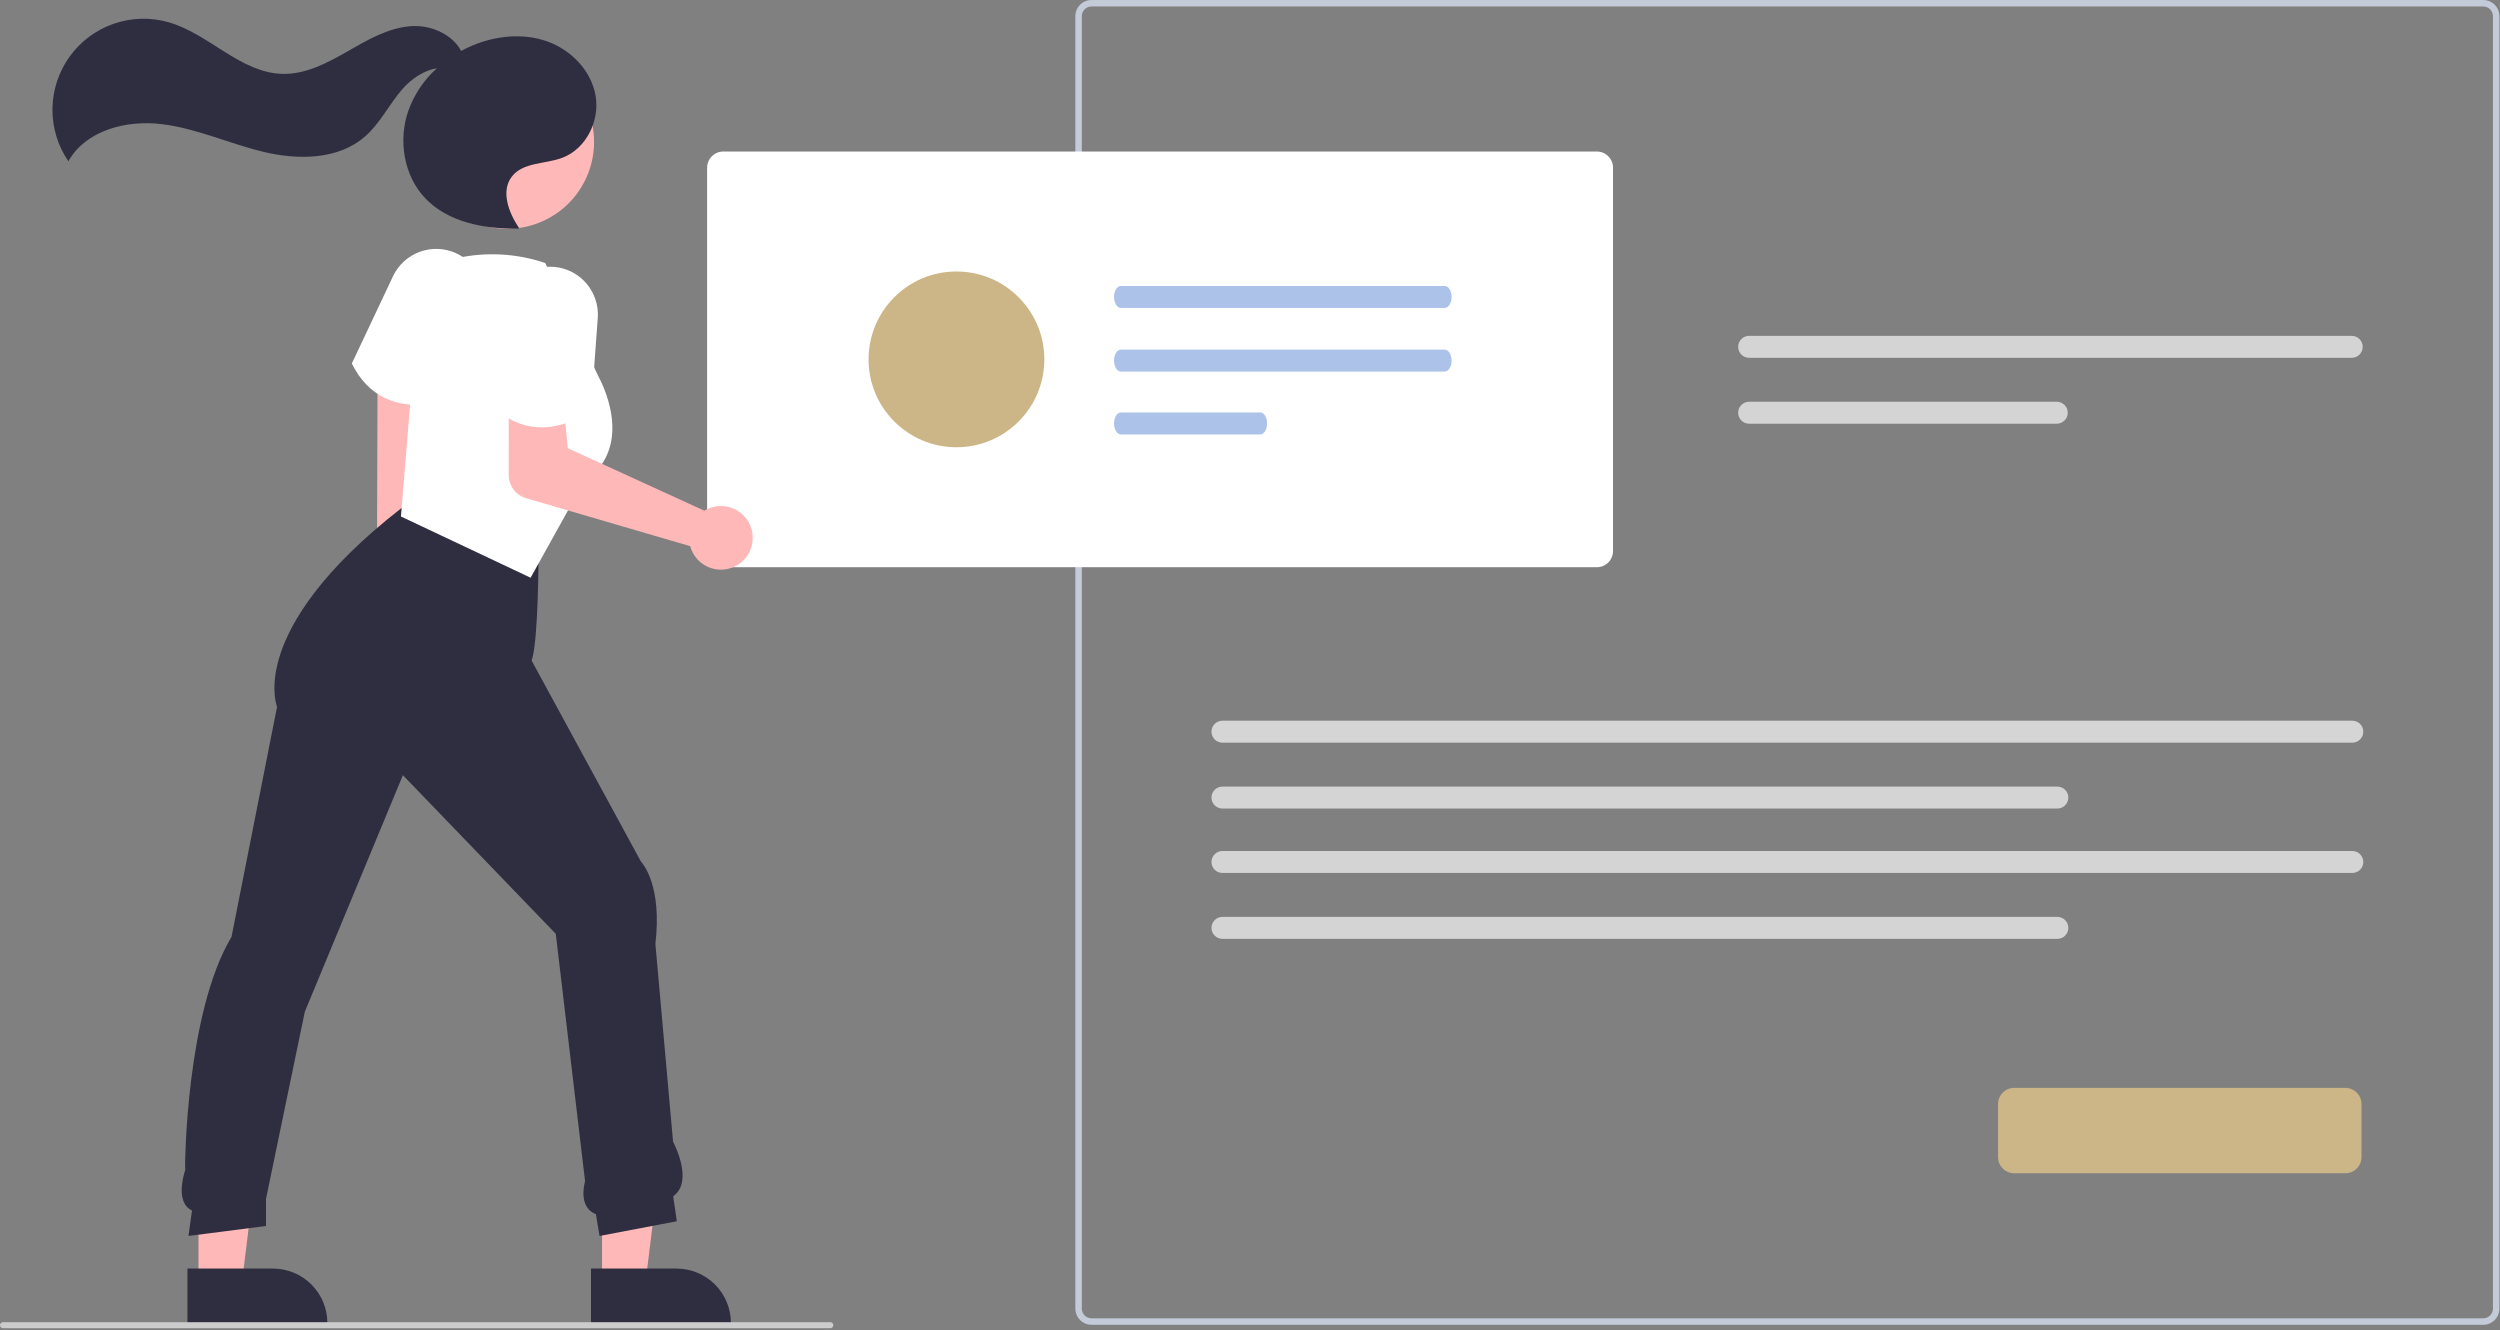 <svg width="825" height="439" viewBox="0 0 825 439" fill="none" xmlns="http://www.w3.org/2000/svg">
<rect x="0" y="0" width="825" height="439" fill="#808080" stroke="none"/>
<path d="M819.47 437.184H360.203C358.787 437.182 357.431 436.619 356.43 435.619C355.429 434.618 354.866 433.261 354.865 431.846V5.338C354.866 3.923 355.429 2.566 356.43 1.566C357.431 0.565 358.787 0.002 360.203 0H819.47C820.885 0.002 822.241 0.565 823.242 1.566C824.243 2.566 824.806 3.923 824.808 5.338V431.845C824.806 433.26 824.243 434.617 823.242 435.618C822.242 436.619 820.885 437.181 819.47 437.183V437.184ZM360.203 2.131C359.355 2.133 358.542 2.471 357.942 3.07C357.342 3.67 357.004 4.483 357.003 5.331V431.845C357.004 432.693 357.342 433.506 357.942 434.106C358.542 434.705 359.355 435.043 360.203 435.045H819.47C820.318 435.043 821.131 434.706 821.731 434.106C822.33 433.506 822.668 432.693 822.67 431.845V5.338C822.668 4.49 822.33 3.677 821.73 3.077C821.131 2.478 820.318 2.14 819.47 2.138L360.203 2.131Z" fill="#C3CBD8"/>
<path d="M577.215 110.829C576.253 110.829 575.332 111.211 574.652 111.891C573.972 112.571 573.591 113.492 573.591 114.453C573.591 115.415 573.972 116.336 574.652 117.016C575.332 117.696 576.253 118.077 577.215 118.077H776.071C777.032 118.077 777.953 117.696 778.633 117.016C779.313 116.336 779.695 115.415 779.695 114.453C779.695 113.492 779.313 112.571 778.633 111.891C777.953 111.211 777.032 110.829 776.071 110.829H577.215Z" fill="#D4D4D4"/>
<path d="M577.215 132.575C576.253 132.575 575.332 132.957 574.652 133.637C573.972 134.317 573.591 135.238 573.591 136.199C573.591 137.161 573.972 138.082 574.652 138.762C575.332 139.442 576.253 139.823 577.215 139.823H678.735C679.696 139.823 680.617 139.442 681.297 138.762C681.977 138.082 682.359 137.161 682.359 136.199C682.359 135.238 681.977 134.317 681.297 133.637C680.617 132.957 679.696 132.575 678.735 132.575H577.215Z" fill="#D4D4D4"/>
<path d="M403.408 237.829C402.447 237.829 401.525 238.211 400.846 238.891C400.166 239.571 399.784 240.492 399.784 241.453C399.784 242.415 400.166 243.336 400.846 244.016C401.525 244.696 402.447 245.077 403.408 245.077H776.264C777.225 245.077 778.147 244.696 778.827 244.016C779.506 243.336 779.888 242.415 779.888 241.453C779.888 240.492 779.506 239.571 778.827 238.891C778.147 238.211 777.225 237.829 776.264 237.829H403.408Z" fill="#D5D5D5"/>
<path d="M403.408 259.575C402.447 259.575 401.525 259.957 400.846 260.637C400.166 261.317 399.784 262.238 399.784 263.199C399.784 264.161 400.166 265.082 400.846 265.762C401.525 266.442 402.447 266.823 403.408 266.823H678.928C679.889 266.823 680.811 266.442 681.491 265.762C682.17 265.082 682.552 264.161 682.552 263.199C682.552 262.238 682.17 261.317 681.491 260.637C680.811 259.957 679.889 259.575 678.928 259.575H403.408Z" fill="#D4D4D4"/>
<path d="M403.408 280.829C402.447 280.829 401.525 281.211 400.846 281.891C400.166 282.571 399.784 283.492 399.784 284.453C399.784 285.415 400.166 286.336 400.846 287.016C401.525 287.696 402.447 288.077 403.408 288.077H776.264C777.225 288.077 778.147 287.696 778.827 287.016C779.506 286.336 779.888 285.415 779.888 284.453C779.888 283.492 779.506 282.571 778.827 281.891C778.147 281.211 777.225 280.829 776.264 280.829H403.408Z" fill="#D4D4D4"/>
<path d="M403.408 302.575C402.447 302.575 401.525 302.957 400.846 303.637C400.166 304.317 399.784 305.238 399.784 306.199C399.784 307.161 400.166 308.082 400.846 308.762C401.525 309.442 402.447 309.823 403.408 309.823H678.928C679.889 309.823 680.811 309.442 681.491 308.762C682.17 308.082 682.552 307.161 682.552 306.199C682.552 305.238 682.17 304.317 681.491 303.637C680.811 302.957 679.889 302.575 678.928 302.575H403.408Z" fill="#D4D4D4"/>
<path d="M526.959 187.183H238.691C237.275 187.182 235.919 186.619 234.918 185.618C233.917 184.618 233.354 183.261 233.353 181.845V55.339C233.354 53.923 233.917 52.566 234.918 51.566C235.919 50.565 237.275 50.002 238.691 50.001H526.959C528.374 50.002 529.731 50.565 530.731 51.566C531.732 52.566 532.295 53.923 532.297 55.339V181.845C532.295 183.261 531.732 184.618 530.731 185.618C529.731 186.619 528.374 187.182 526.959 187.183Z" fill="white"/>
<path d="M773.958 387.184H664.69C663.275 387.182 661.918 386.619 660.918 385.618C659.917 384.618 659.354 383.261 659.353 381.846V364.339C659.354 362.923 659.917 361.566 660.918 360.566C661.918 359.565 663.275 359.002 664.69 359H773.958C775.374 359.002 776.731 359.565 777.731 360.566C778.732 361.566 779.295 362.923 779.297 364.339V381.846C779.295 383.261 778.732 384.618 777.731 385.618C776.731 386.619 775.374 387.182 773.958 387.184Z" fill="#CCB587"/>
<path d="M126.436 214.11C121.727 210.594 120.345 204.025 123.349 199.437C123.647 198.988 123.985 198.566 124.358 198.176L124.659 104.717L138.551 107.31L139.161 199.23C142.326 202.902 142.965 208.252 140.402 212.167C137.398 216.755 131.145 217.625 126.436 214.11Z" fill="#FFB8B8"/>
<path d="M198.683 423.301L213.005 423.3L219.819 368.058L198.681 368.059L198.683 423.301Z" fill="#FFB8B8"/>
<path d="M195.03 418.625L223.235 418.624H223.236C228.003 418.624 232.575 420.518 235.946 423.889C239.317 427.259 241.211 431.831 241.211 436.598V437.182L195.031 437.184L195.03 418.625Z" fill="#2F2E41"/>
<path d="M65.506 423.301L79.829 423.3L86.642 368.058L65.504 368.059L65.506 423.301Z" fill="#FFB8B8"/>
<path d="M61.853 418.625L90.058 418.624H90.06C94.827 418.624 99.398 420.518 102.769 423.889C106.14 427.259 108.034 431.831 108.034 436.598V437.182L61.854 437.184L61.853 418.625Z" fill="#2F2E41"/>
<path d="M197.847 407.871L196.647 400.669C195.414 400.238 194.366 399.397 193.678 398.286C192.389 396.25 192.184 393.383 193.067 389.766L183.404 308.158L132.953 255.814L100.588 333.879L87.775 395.653V404.579L62.195 407.863L63.359 399.451C62.38 399.032 61.565 398.305 61.036 397.381C59.566 394.935 59.587 391.143 61.096 386.113L61.161 385.895L61.078 385.144C61.019 384.617 61.404 334.158 76.404 309.158L91.427 233.256C91.036 232.187 89.11 225.964 92.642 215.447C96.129 205.068 105.878 188.349 132.529 167.635L132.621 167.565L132.734 167.541C133.029 167.48 162.423 161.636 177.625 181.515L177.728 181.65V181.819C177.728 183.048 177.702 211.649 175.44 217.995L211.513 284.323C212.216 285.068 218.522 292.35 216.282 311.498L222.109 376.766C222.776 378.039 228.808 390.026 222.16 394.772L223.352 403.013L197.847 407.871Z" fill="#2F2E41"/>
<path d="M137.501 133.6C130.728 133.6 121.727 131.206 116.217 120.171L116.108 119.954L129.682 91.18C131.441 87.452 134.589 84.561 138.452 83.124C142.315 81.688 146.588 81.82 150.355 83.493C154.122 85.166 157.084 88.248 158.608 92.077C160.133 95.907 160.098 100.181 158.511 103.985L146.775 132.118L146.571 132.194C143.64 133.135 140.579 133.61 137.501 133.6V133.6Z" fill="white"/>
<path d="M175.101 190.648L132.309 170.441L138.191 98.679L148.915 85.573L150.992 85.128C160.539 83.084 170.46 83.633 179.723 86.719L179.926 86.787L197.541 124.364C197.651 124.551 210.354 146.979 192.794 158.803L175.101 190.648Z" fill="white"/>
<path d="M233.931 167.778C233.42 167.991 232.927 168.244 232.456 168.534L187.363 147.908L186.207 135.917L167.883 135.298L167.868 156.724C167.866 158.455 168.427 160.139 169.464 161.525C170.502 162.91 171.961 163.921 173.623 164.407L227.771 180.232C228.327 182.29 229.496 184.129 231.123 185.506C232.75 186.882 234.758 187.731 236.879 187.939C239.001 188.147 241.135 187.704 242.998 186.669C244.861 185.634 246.366 184.057 247.31 182.147C248.255 180.236 248.596 178.083 248.288 175.974C247.979 173.865 247.036 171.9 245.584 170.341C244.131 168.781 242.238 167.7 240.157 167.243C238.075 166.785 235.903 166.972 233.931 167.778L233.931 167.778Z" fill="#FFB8B8"/>
<path d="M178.775 141.034C173.637 141.034 167.838 139.257 162.272 133.691L162.1 133.52L165.861 101.928C166.349 97.835 168.418 94.096 171.628 91.509C174.837 88.923 178.931 87.695 183.034 88.089C187.137 88.483 190.923 90.467 193.582 93.617C196.241 96.766 197.562 100.832 197.261 104.942L195.041 135.344L194.871 135.48C194.762 135.567 187.786 141.034 178.775 141.034Z" fill="white"/>
<path d="M192.525 60.574C200.126 46.67 195.016 29.236 181.112 21.635C167.207 14.034 149.774 19.144 142.173 33.049C134.572 46.953 139.682 64.387 153.586 71.988C167.491 79.589 184.925 74.479 192.525 60.574Z" fill="#FFB8B8"/>
<path d="M196.551 31.609C195.127 23.328 188.479 16.463 180.56 13.655C172.641 10.846 163.711 11.759 155.956 14.994C154.664 15.535 153.402 16.142 152.173 16.813C149.338 11.41 142.389 8.276 136.033 8.615C128.354 9.023 121.42 13.086 114.751 16.915C108.082 20.744 100.926 24.554 93.237 24.376C79.344 24.054 69.008 11.173 55.649 7.346C49.702 5.642 43.374 5.814 37.529 7.839C31.683 9.864 26.605 13.644 22.986 18.662C19.368 23.68 17.386 29.692 17.311 35.877C17.235 42.063 19.071 48.122 22.566 53.227C28.266 43.011 41.652 39.561 53.267 40.952C64.882 42.343 75.707 47.434 87.086 50.146C98.466 52.858 111.644 52.741 120.458 45.05C125.458 40.688 128.394 34.453 132.746 29.445C135.691 26.057 139.882 23.197 144.165 22.524C139.946 26.323 136.726 31.099 134.786 36.435C131.352 46.192 133.188 57.907 140.312 65.406C147.949 73.446 159.936 75.589 171.025 75.459L171.257 75.223C167.862 70.141 165.182 63.095 168.92 58.26C172.61 53.487 179.887 54.19 185.538 52.078C193.409 49.137 197.974 39.89 196.551 31.609Z" fill="#2F2E41"/>
<path d="M274 438.316H1C0.735 438.316 0.48 438.211 0.293 438.023C0.105 437.836 0 437.582 0 437.316C0 437.051 0.105 436.797 0.293 436.609C0.48 436.422 0.735 436.316 1 436.316H274C274.265 436.316 274.52 436.422 274.707 436.609C274.895 436.797 275 437.051 275 437.316C275 437.582 274.895 437.836 274.707 438.023C274.52 438.211 274.265 438.316 274 438.316Z" fill="#CCCCCC"/>
<path d="M369.89 94.37C368.638 94.374 367.625 96 367.628 98.001C367.63 99.997 368.642 101.614 369.89 101.618H476.759C478.011 101.614 479.024 99.988 479.022 97.987C479.019 95.991 478.008 94.374 476.759 94.37H369.89Z" fill="#ACC2E8"/>
<path d="M369.89 115.37C368.638 115.374 367.625 117 367.628 119.001C367.63 120.997 368.642 122.614 369.89 122.618H476.759C478.011 122.614 479.024 120.988 479.022 118.987C479.019 116.991 478.008 115.374 476.759 115.37H369.89Z" fill="#ACC2E8"/>
<path d="M369.89 136.116C368.638 136.12 367.625 137.746 367.628 139.747C367.63 141.743 368.642 143.36 369.89 143.364H415.876C417.128 143.36 418.141 141.734 418.138 139.733C418.136 137.737 417.124 136.12 415.876 136.116H369.89Z" fill="#ACC2E8"/>
<path d="M315.628 147.592C331.644 147.592 344.628 134.608 344.628 118.592C344.628 102.576 331.644 89.592 315.628 89.592C299.611 89.592 286.628 102.576 286.628 118.592C286.628 134.608 299.611 147.592 315.628 147.592Z" fill="#CCB587"/>
</svg>
